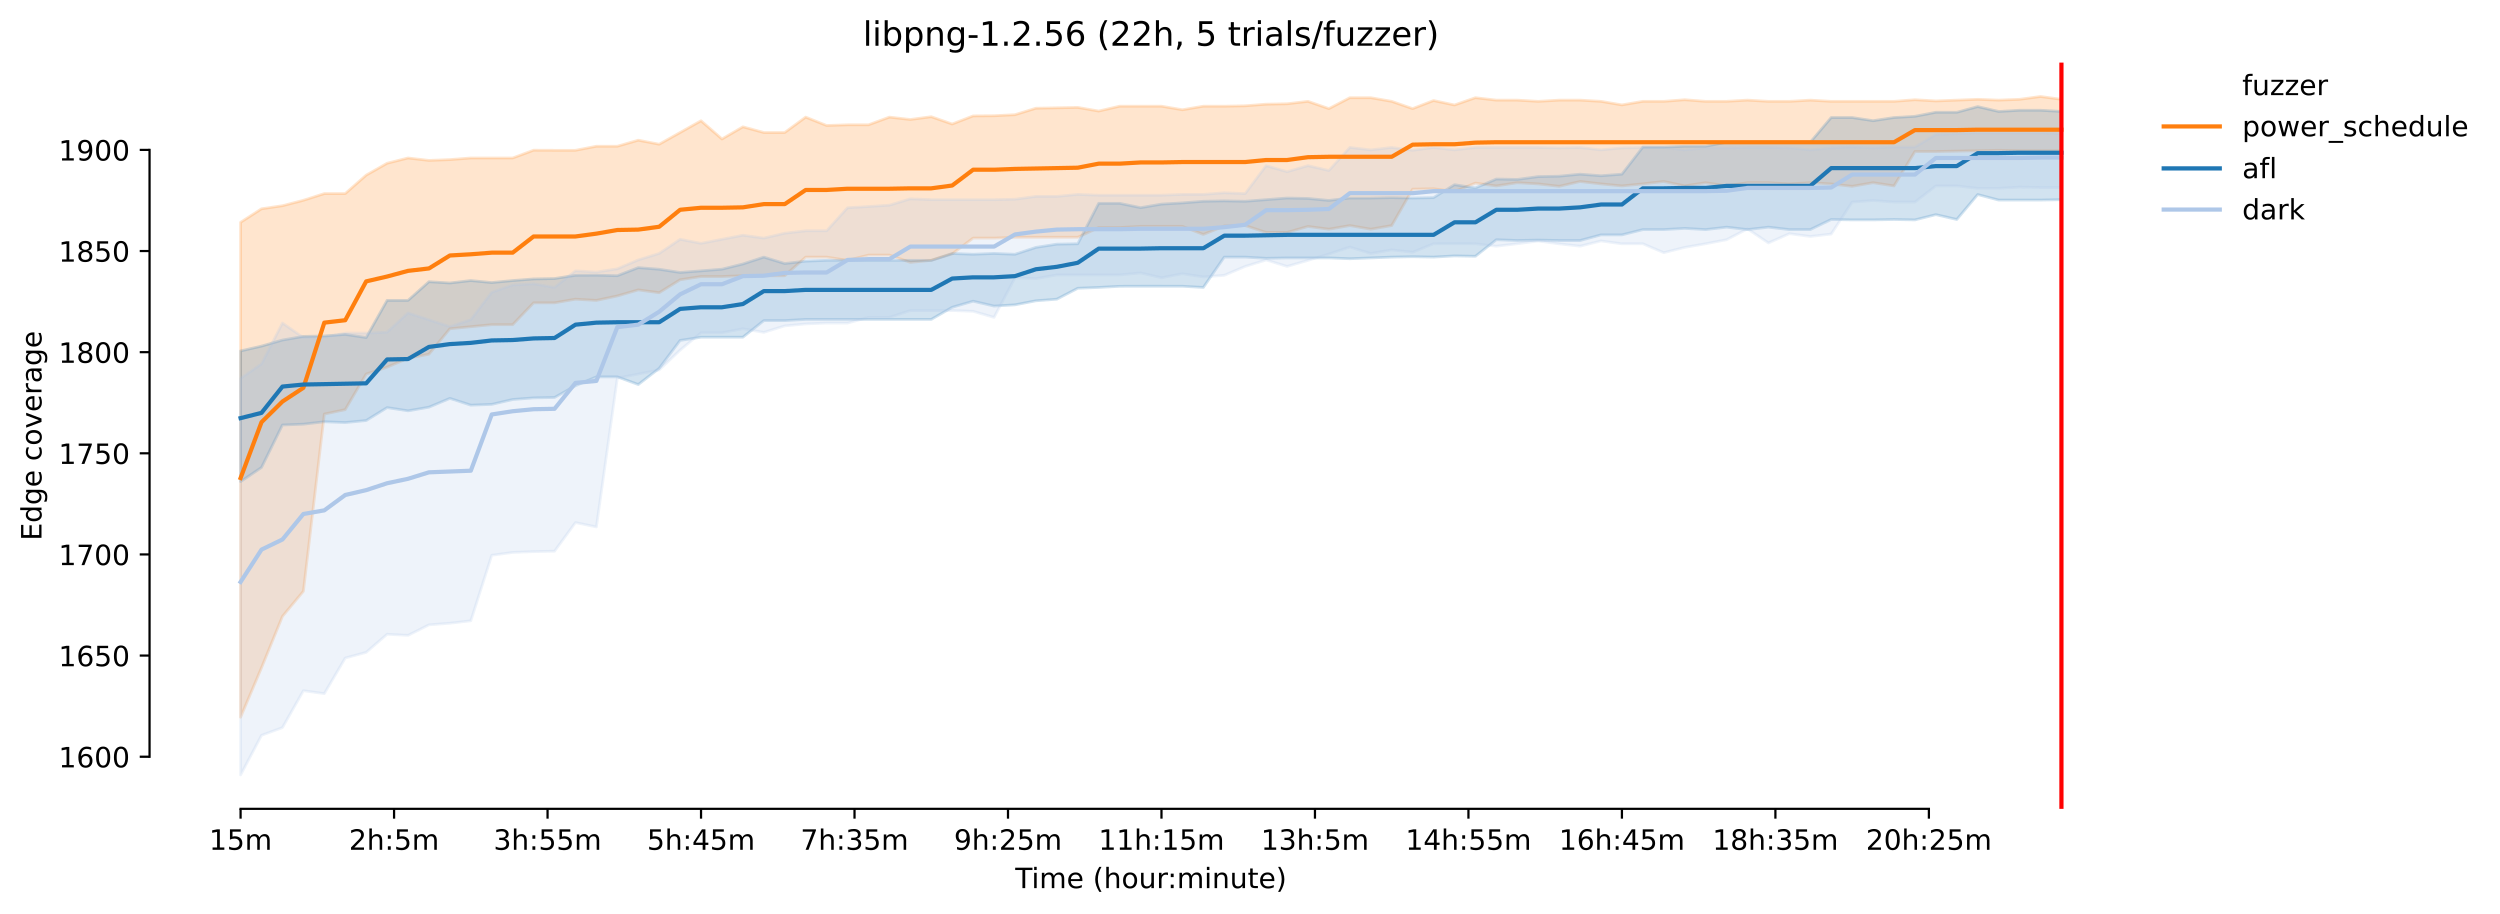 <?xml version="1.0" encoding="utf-8" standalone="no"?>
<!DOCTYPE svg PUBLIC "-//W3C//DTD SVG 1.1//EN"
  "http://www.w3.org/Graphics/SVG/1.1/DTD/svg11.dtd">
<!-- Created with matplotlib (https://matplotlib.org/) -->
<svg height="325.986pt" version="1.1" viewBox="0 0 891.493 325.986" width="891.493pt" xmlns="http://www.w3.org/2000/svg" xmlns:xlink="http://www.w3.org/1999/xlink">
 <defs>
  <style type="text/css">*{stroke-linecap:butt;stroke-linejoin:round;}</style>
 </defs>
 <g id="figure_1">
  <g id="patch_1">
   <path d="M 0 325.986 
L 891.493 325.986 
L 891.493 0 
L 0 0 
z
" style="fill:#ffffff;"/>
  </g>
  <g id="axes_1">
   <g id="patch_2">
    <path d="M 53.328 288.43 
L 767.568 288.43 
L 767.568 22.318 
L 53.328 22.318 
z
" style="fill:#ffffff;"/>
   </g>
   <g id="PolyCollection_1">
    <defs>
     <path d="M 85.794 -246.708 
L 85.794 -70.234 
L 93.257 -87.881 
L 100.72 -106.201 
L 108.184 -115.145 
L 115.647 -178.33 
L 123.11 -179.917 
L 130.574 -192.608 
L 138.037 -195.064 
L 145.5 -198.238 
L 152.963 -199.68 
L 160.427 -208.768 
L 167.89 -209.49 
L 175.353 -210.211 
L 182.817 -210.211 
L 190.28 -217.997 
L 197.743 -218.001 
L 205.207 -219.299 
L 212.67 -218.866 
L 220.133 -220.453 
L 227.597 -222.617 
L 235.06 -221.607 
L 242.523 -226.224 
L 249.987 -227.378 
L 257.45 -227.378 
L 264.913 -227.666 
L 272.377 -227.666 
L 279.84 -227.666 
L 287.303 -234.302 
L 294.767 -234.302 
L 302.23 -233.148 
L 309.693 -235.023 
L 317.157 -235.023 
L 324.62 -232.427 
L 332.083 -233.148 
L 339.547 -235.456 
L 347.01 -241.082 
L 354.473 -241.082 
L 361.937 -241.371 
L 369.4 -241.371 
L 376.863 -241.371 
L 384.326 -241.371 
L 391.79 -244.833 
L 399.253 -244.833 
L 406.716 -245.266 
L 414.18 -245.266 
L 421.643 -245.266 
L 429.106 -242.38 
L 436.57 -245.41 
L 444.033 -245.554 
L 451.496 -243.102 
L 458.96 -243.102 
L 466.423 -245.237 
L 473.886 -244.256 
L 481.35 -245.554 
L 488.813 -244.256 
L 496.276 -245.554 
L 503.74 -258.537 
L 511.203 -258.682 
L 518.666 -257.672 
L 526.13 -260.701 
L 533.593 -259.688 
L 541.056 -260.835 
L 548.52 -260.413 
L 555.983 -259.547 
L 563.446 -261.267 
L 570.91 -260.413 
L 578.373 -259.688 
L 585.836 -260.413 
L 593.3 -261.278 
L 600.763 -259.691 
L 608.226 -260.835 
L 615.69 -259.691 
L 623.153 -260.845 
L 630.616 -260.845 
L 638.079 -260.395 
L 645.543 -260.845 
L 653.006 -260.395 
L 660.469 -259.547 
L 667.933 -260.845 
L 675.396 -259.691 
L 682.859 -271.953 
L 690.323 -271.953 
L 697.786 -272.097 
L 705.249 -272.242 
L 712.713 -272.386 
L 720.176 -272.242 
L 727.639 -272.242 
L 735.103 -272.242 
L 735.103 -290.562 
L 735.103 -290.562 
L 727.639 -291.572 
L 720.176 -290.562 
L 712.713 -290.281 
L 705.249 -290.562 
L 697.786 -290.274 
L 690.323 -289.985 
L 682.859 -290.418 
L 675.396 -289.841 
L 667.933 -289.841 
L 660.469 -289.841 
L 653.006 -289.841 
L 645.543 -290.274 
L 638.079 -289.841 
L 630.616 -289.841 
L 623.153 -290.278 
L 615.69 -289.852 
L 608.226 -289.841 
L 600.763 -290.418 
L 593.3 -289.841 
L 585.836 -289.841 
L 578.373 -288.575 
L 570.91 -289.841 
L 563.446 -290.274 
L 555.983 -290.274 
L 548.52 -289.841 
L 541.056 -290.274 
L 533.593 -290.274 
L 526.13 -291.139 
L 518.666 -288.543 
L 511.203 -290.13 
L 503.74 -287.245 
L 496.276 -289.841 
L 488.813 -291.139 
L 481.35 -291.139 
L 473.886 -287.245 
L 466.423 -289.841 
L 458.96 -288.976 
L 451.496 -288.831 
L 444.033 -288.254 
L 436.57 -288.11 
L 429.106 -288.11 
L 421.643 -286.844 
L 414.18 -288.11 
L 406.716 -288.11 
L 399.253 -288.11 
L 391.79 -286.379 
L 384.326 -287.677 
L 376.863 -287.533 
L 369.4 -287.389 
L 361.937 -285.081 
L 354.473 -284.709 
L 347.01 -284.648 
L 339.547 -281.763 
L 332.083 -284.359 
L 324.62 -283.371 
L 317.157 -284.215 
L 309.693 -281.474 
L 302.23 -281.474 
L 294.767 -281.236 
L 287.303 -284.215 
L 279.84 -278.733 
L 272.377 -278.733 
L 264.913 -280.753 
L 257.45 -276.425 
L 249.987 -282.917 
L 242.523 -278.733 
L 235.06 -274.55 
L 227.597 -275.992 
L 220.133 -273.829 
L 212.67 -273.829 
L 205.207 -272.386 
L 197.743 -272.386 
L 190.28 -272.418 
L 182.817 -269.645 
L 175.353 -269.645 
L 167.89 -269.645 
L 160.427 -269.068 
L 152.963 -268.78 
L 145.5 -269.645 
L 138.037 -267.77 
L 130.574 -263.529 
L 123.11 -256.95 
L 115.647 -256.95 
L 108.184 -254.559 
L 100.72 -252.623 
L 93.257 -251.53 
L 85.794 -246.708 
z
" id="m1445daaa88" style="stroke:#ff7f0e;stroke-opacity:0.2;"/>
    </defs>
    <g clip-path="url(#pc9a87816dd)">
     <use style="fill:#ff7f0e;fill-opacity:0.2;stroke:#ff7f0e;stroke-opacity:0.2;" x="0" xlink:href="#m1445daaa88" y="325.986"/>
    </g>
   </g>
   <g id="PolyCollection_2">
    <defs>
     <path d="M 85.794 -200.849 
L 85.794 -154.239 
L 93.257 -159.288 
L 100.72 -174.435 
L 108.184 -174.724 
L 115.647 -175.589 
L 123.11 -175.301 
L 130.574 -176.022 
L 138.037 -180.635 
L 145.5 -179.484 
L 152.963 -180.782 
L 160.427 -183.924 
L 167.89 -181.504 
L 175.353 -181.789 
L 182.817 -183.523 
L 190.28 -184.1 
L 197.743 -184.245 
L 205.207 -188.428 
L 212.67 -191.602 
L 220.133 -191.602 
L 227.597 -188.861 
L 235.06 -194.631 
L 242.523 -204.585 
L 249.987 -205.739 
L 257.45 -205.739 
L 264.913 -205.739 
L 272.377 -211.654 
L 279.84 -211.654 
L 287.303 -212.086 
L 294.767 -212.086 
L 302.23 -212.086 
L 309.693 -212.086 
L 317.157 -212.086 
L 324.62 -212.086 
L 332.083 -212.086 
L 339.547 -216.407 
L 347.01 -218.578 
L 354.473 -216.84 
L 361.937 -217.28 
L 369.4 -218.722 
L 376.863 -219.299 
L 384.326 -223.194 
L 391.79 -223.483 
L 399.253 -223.887 
L 406.716 -223.915 
L 414.18 -223.915 
L 421.643 -223.905 
L 429.106 -223.483 
L 436.57 -234.302 
L 444.033 -234.302 
L 451.496 -233.869 
L 458.96 -234.013 
L 466.423 -234.013 
L 473.886 -234.013 
L 481.35 -233.725 
L 488.813 -234.013 
L 496.276 -234.295 
L 503.74 -234.446 
L 511.203 -234.302 
L 518.666 -234.735 
L 526.13 -234.59 
L 533.593 -240.501 
L 541.056 -240.217 
L 548.52 -240.361 
L 555.983 -240.217 
L 563.446 -240.217 
L 570.91 -242.236 
L 578.373 -242.236 
L 585.836 -244.111 
L 593.3 -244.111 
L 600.763 -244.544 
L 608.226 -244.111 
L 615.69 -244.977 
L 623.153 -244.111 
L 630.616 -244.977 
L 638.079 -244.111 
L 645.543 -244.111 
L 653.006 -247.718 
L 660.469 -247.574 
L 667.933 -247.574 
L 675.396 -247.718 
L 682.859 -247.574 
L 690.323 -249.449 
L 697.786 -247.718 
L 705.249 -256.615 
L 712.713 -254.642 
L 720.176 -254.642 
L 727.639 -254.642 
L 735.103 -254.783 
L 735.103 -286.235 
L 735.103 -286.235 
L 727.639 -286.667 
L 720.176 -286.667 
L 712.713 -286.235 
L 705.249 -287.966 
L 697.786 -285.946 
L 690.323 -285.953 
L 682.859 -284.504 
L 675.396 -284.071 
L 667.933 -282.946 
L 660.469 -284.071 
L 653.006 -284.082 
L 645.543 -275.271 
L 638.079 -275.271 
L 630.616 -275.322 
L 623.153 -275.271 
L 615.69 -275.271 
L 608.226 -273.829 
L 600.763 -273.829 
L 593.3 -273.54 
L 585.836 -273.54 
L 578.373 -263.875 
L 570.91 -263.312 
L 563.446 -263.875 
L 555.983 -263.154 
L 548.52 -263.009 
L 541.056 -261.999 
L 533.593 -262.144 
L 526.13 -258.97 
L 518.666 -260.124 
L 511.203 -255.508 
L 503.74 -255.364 
L 496.276 -255.508 
L 488.813 -255.364 
L 481.35 -255.364 
L 473.886 -254.512 
L 466.423 -255.219 
L 458.96 -255.364 
L 451.496 -254.787 
L 444.033 -254.21 
L 436.57 -254.354 
L 429.106 -254.21 
L 421.643 -253.632 
L 414.18 -253.2 
L 406.716 -251.93 
L 399.253 -253.488 
L 391.79 -253.488 
L 384.326 -239.062 
L 376.863 -238.918 
L 369.4 -237.764 
L 361.937 -235.312 
L 354.473 -235.608 
L 347.01 -235.319 
L 339.547 -235.6 
L 332.083 -233.148 
L 324.62 -233.148 
L 317.157 -233.148 
L 309.693 -233.148 
L 302.23 -233.177 
L 294.767 -233.148 
L 287.303 -232.859 
L 279.84 -232.012 
L 272.377 -234.302 
L 264.913 -231.85 
L 257.45 -229.992 
L 249.987 -229.397 
L 242.523 -228.82 
L 235.06 -229.974 
L 227.597 -230.551 
L 220.133 -227.666 
L 212.67 -227.854 
L 205.207 -227.81 
L 197.743 -226.656 
L 190.28 -226.512 
L 182.817 -225.935 
L 175.353 -225.228 
L 167.89 -225.939 
L 160.427 -225.069 
L 152.963 -225.531 
L 145.5 -218.866 
L 138.037 -218.866 
L 130.574 -205.613 
L 123.11 -206.749 
L 115.647 -206.172 
L 108.184 -206.027 
L 100.72 -204.729 
L 93.257 -202.565 
L 85.794 -200.849 
z
" id="m780c00c4a3" style="stroke:#1f77b4;stroke-opacity:0.2;"/>
    </defs>
    <g clip-path="url(#pc9a87816dd)">
     <use style="fill:#1f77b4;fill-opacity:0.2;stroke:#1f77b4;stroke-opacity:0.2;" x="0" xlink:href="#m780c00c4a3" y="325.986"/>
    </g>
   </g>
   <g id="PolyCollection_3">
    <defs>
     <path d="M 85.794 -191.025 
L 85.794 -49.652 
L 93.257 -63.782 
L 100.72 -66.53 
L 108.184 -79.687 
L 115.647 -78.648 
L 123.11 -91.343 
L 130.574 -93.362 
L 138.037 -99.811 
L 145.5 -99.421 
L 152.963 -103.172 
L 160.427 -103.749 
L 167.89 -104.614 
L 175.353 -127.984 
L 182.817 -128.994 
L 190.28 -129.282 
L 197.743 -129.427 
L 205.207 -139.644 
L 212.67 -138.082 
L 220.133 -191.169 
L 227.597 -192.612 
L 235.06 -194.054 
L 242.523 -201.123 
L 249.987 -207.326 
L 257.45 -207.326 
L 264.913 -208.768 
L 272.377 -207.47 
L 279.84 -209.778 
L 287.303 -210.481 
L 294.767 -210.788 
L 302.23 -210.788 
L 309.693 -212.808 
L 317.157 -212.808 
L 324.62 -215.26 
L 332.083 -215.26 
L 339.547 -215.26 
L 347.01 -214.971 
L 354.473 -212.808 
L 361.937 -226.945 
L 369.4 -226.638 
L 376.863 -227.955 
L 384.326 -227.955 
L 391.79 -227.955 
L 399.253 -227.955 
L 406.716 -228.669 
L 414.18 -226.945 
L 421.643 -228.387 
L 429.106 -227.233 
L 436.57 -227.81 
L 444.033 -230.977 
L 451.496 -233.289 
L 458.96 -230.98 
L 466.423 -233.148 
L 473.886 -235.413 
L 481.35 -237.883 
L 488.813 -235.6 
L 496.276 -236.877 
L 503.74 -236.033 
L 511.203 -239.062 
L 518.666 -239.041 
L 526.13 -239.062 
L 533.593 -238.186 
L 541.056 -239.062 
L 548.52 -240.047 
L 555.983 -239.041 
L 563.446 -238.197 
L 570.91 -240.072 
L 578.373 -239.041 
L 585.836 -239.062 
L 593.3 -235.889 
L 600.763 -237.764 
L 608.226 -239.062 
L 615.69 -240.505 
L 623.153 -244.378 
L 630.616 -239.351 
L 638.079 -242.665 
L 645.543 -241.659 
L 653.006 -242.525 
L 660.469 -253.921 
L 667.933 -254.498 
L 675.396 -253.921 
L 682.859 -253.921 
L 690.323 -259.691 
L 697.786 -259.691 
L 705.249 -258.826 
L 712.713 -258.826 
L 720.176 -259.259 
L 727.639 -259.114 
L 735.103 -259.114 
L 735.103 -278.301 
L 735.103 -278.301 
L 727.639 -278.589 
L 720.176 -278.589 
L 712.713 -278.589 
L 705.249 -278.589 
L 697.786 -278.301 
L 690.323 -278.019 
L 682.859 -273.54 
L 675.396 -273.54 
L 667.933 -273.252 
L 660.469 -273.54 
L 653.006 -273.259 
L 645.543 -272.53 
L 638.079 -273.252 
L 630.616 -273.396 
L 623.153 -273.396 
L 615.69 -273.252 
L 608.226 -273.255 
L 600.763 -272.548 
L 593.3 -273.396 
L 585.836 -273.396 
L 578.373 -273.255 
L 570.91 -272.53 
L 563.446 -273.396 
L 555.983 -273.252 
L 548.52 -273.396 
L 541.056 -273.396 
L 533.593 -273.396 
L 526.13 -273.396 
L 518.666 -272.53 
L 511.203 -273.396 
L 503.74 -272.386 
L 496.276 -273.396 
L 488.813 -272.53 
L 481.35 -273.396 
L 473.886 -265.173 
L 466.423 -266.908 
L 458.96 -264.74 
L 451.496 -266.904 
L 444.033 -256.95 
L 436.57 -257.239 
L 429.106 -256.662 
L 421.643 -256.662 
L 414.18 -256.373 
L 406.716 -256.373 
L 399.253 -256.373 
L 391.79 -256.373 
L 384.326 -256.662 
L 376.863 -255.941 
L 369.4 -255.941 
L 361.937 -254.934 
L 354.473 -254.787 
L 347.01 -254.787 
L 339.547 -254.787 
L 332.083 -254.787 
L 324.62 -255.075 
L 317.157 -252.817 
L 309.693 -252.334 
L 302.23 -251.901 
L 294.767 -243.679 
L 287.303 -243.679 
L 279.84 -242.813 
L 272.377 -241.082 
L 264.913 -242.092 
L 257.45 -240.649 
L 249.987 -239.207 
L 242.523 -240.649 
L 235.06 -235.6 
L 227.597 -233.292 
L 220.133 -230.119 
L 212.67 -228.964 
L 205.207 -229.397 
L 197.743 -223.483 
L 190.28 -224.781 
L 182.817 -224.348 
L 175.353 -221.752 
L 167.89 -212.003 
L 160.427 -209.49 
L 152.963 -211.942 
L 145.5 -214.394 
L 138.037 -207.513 
L 130.574 -207.182 
L 123.11 -207.182 
L 115.647 -205.739 
L 108.184 -205.595 
L 100.72 -210.788 
L 93.257 -196.218 
L 85.794 -191.025 
z
" id="maffe1ac6b6" style="stroke:#aec7e8;stroke-opacity:0.2;"/>
    </defs>
    <g clip-path="url(#pc9a87816dd)">
     <use style="fill:#aec7e8;fill-opacity:0.2;stroke:#aec7e8;stroke-opacity:0.2;" x="0" xlink:href="#maffe1ac6b6" y="325.986"/>
    </g>
   </g>
   <g id="matplotlib.axis_1">
    <g id="xtick_1">
     <g id="line2d_1">
      <defs>
       <path d="M 0 0 
L 0 3.5 
" id="m5ba265b4aa" style="stroke:#000000;stroke-width:0.8;"/>
      </defs>
      <g>
       <use style="stroke:#000000;stroke-width:0.8;" x="85.794" xlink:href="#m5ba265b4aa" y="288.43"/>
      </g>
     </g>
     <g id="text_1">
      <!-- 15m -->
      <g transform="translate(74.561 303.029)scale(0.1 -0.1)">
       <defs>
        <path d="M 12.406 8.297 
L 28.516 8.297 
L 28.516 63.922 
L 10.984 60.406 
L 10.984 69.391 
L 28.422 72.906 
L 38.281 72.906 
L 38.281 8.297 
L 54.391 8.297 
L 54.391 0 
L 12.406 0 
z
" id="DejaVuSans-49"/>
        <path d="M 10.797 72.906 
L 49.516 72.906 
L 49.516 64.594 
L 19.828 64.594 
L 19.828 46.734 
Q 21.969 47.469 24.109 47.828 
Q 26.266 48.188 28.422 48.188 
Q 40.625 48.188 47.75 41.5 
Q 54.891 34.812 54.891 23.391 
Q 54.891 11.625 47.562 5.094 
Q 40.234 -1.422 26.906 -1.422 
Q 22.312 -1.422 17.547 -0.641 
Q 12.797 0.141 7.719 1.703 
L 7.719 11.625 
Q 12.109 9.234 16.797 8.062 
Q 21.484 6.891 26.703 6.891 
Q 35.156 6.891 40.078 11.328 
Q 45.016 15.766 45.016 23.391 
Q 45.016 31 40.078 35.438 
Q 35.156 39.891 26.703 39.891 
Q 22.75 39.891 18.812 39.016 
Q 14.891 38.141 10.797 36.281 
z
" id="DejaVuSans-53"/>
        <path d="M 52 44.188 
Q 55.375 50.25 60.062 53.125 
Q 64.75 56 71.094 56 
Q 79.641 56 84.281 50.016 
Q 88.922 44.047 88.922 33.016 
L 88.922 0 
L 79.891 0 
L 79.891 32.719 
Q 79.891 40.578 77.094 44.375 
Q 74.312 48.188 68.609 48.188 
Q 61.625 48.188 57.562 43.547 
Q 53.516 38.922 53.516 30.906 
L 53.516 0 
L 44.484 0 
L 44.484 32.719 
Q 44.484 40.625 41.703 44.406 
Q 38.922 48.188 33.109 48.188 
Q 26.219 48.188 22.156 43.531 
Q 18.109 38.875 18.109 30.906 
L 18.109 0 
L 9.078 0 
L 9.078 54.688 
L 18.109 54.688 
L 18.109 46.188 
Q 21.188 51.219 25.484 53.609 
Q 29.781 56 35.688 56 
Q 41.656 56 45.828 52.969 
Q 50 49.953 52 44.188 
z
" id="DejaVuSans-109"/>
       </defs>
       <use xlink:href="#DejaVuSans-49"/>
       <use x="63.623" xlink:href="#DejaVuSans-53"/>
       <use x="127.246" xlink:href="#DejaVuSans-109"/>
      </g>
     </g>
    </g>
    <g id="xtick_2">
     <g id="line2d_2">
      <g>
       <use style="stroke:#000000;stroke-width:0.8;" x="140.525" xlink:href="#m5ba265b4aa" y="288.43"/>
      </g>
     </g>
     <g id="text_2">
      <!-- 2h:5m -->
      <g transform="translate(124.439 303.029)scale(0.1 -0.1)">
       <defs>
        <path d="M 19.188 8.297 
L 53.609 8.297 
L 53.609 0 
L 7.328 0 
L 7.328 8.297 
Q 12.938 14.109 22.625 23.891 
Q 32.328 33.688 34.812 36.531 
Q 39.547 41.844 41.422 45.531 
Q 43.312 49.219 43.312 52.781 
Q 43.312 58.594 39.234 62.25 
Q 35.156 65.922 28.609 65.922 
Q 23.969 65.922 18.812 64.312 
Q 13.672 62.703 7.812 59.422 
L 7.812 69.391 
Q 13.766 71.781 18.938 73 
Q 24.125 74.219 28.422 74.219 
Q 39.75 74.219 46.484 68.547 
Q 53.219 62.891 53.219 53.422 
Q 53.219 48.922 51.531 44.891 
Q 49.859 40.875 45.406 35.406 
Q 44.188 33.984 37.641 27.219 
Q 31.109 20.453 19.188 8.297 
z
" id="DejaVuSans-50"/>
        <path d="M 54.891 33.016 
L 54.891 0 
L 45.906 0 
L 45.906 32.719 
Q 45.906 40.484 42.875 44.328 
Q 39.844 48.188 33.797 48.188 
Q 26.516 48.188 22.312 43.547 
Q 18.109 38.922 18.109 30.906 
L 18.109 0 
L 9.078 0 
L 9.078 75.984 
L 18.109 75.984 
L 18.109 46.188 
Q 21.344 51.125 25.703 53.562 
Q 30.078 56 35.797 56 
Q 45.219 56 50.047 50.172 
Q 54.891 44.344 54.891 33.016 
z
" id="DejaVuSans-104"/>
        <path d="M 11.719 12.406 
L 22.016 12.406 
L 22.016 0 
L 11.719 0 
z
M 11.719 51.703 
L 22.016 51.703 
L 22.016 39.312 
L 11.719 39.312 
z
" id="DejaVuSans-58"/>
       </defs>
       <use xlink:href="#DejaVuSans-50"/>
       <use x="63.623" xlink:href="#DejaVuSans-104"/>
       <use x="127.002" xlink:href="#DejaVuSans-58"/>
       <use x="160.693" xlink:href="#DejaVuSans-53"/>
       <use x="224.316" xlink:href="#DejaVuSans-109"/>
      </g>
     </g>
    </g>
    <g id="xtick_3">
     <g id="line2d_3">
      <g>
       <use style="stroke:#000000;stroke-width:0.8;" x="195.256" xlink:href="#m5ba265b4aa" y="288.43"/>
      </g>
     </g>
     <g id="text_3">
      <!-- 3h:55m -->
      <g transform="translate(175.988 303.029)scale(0.1 -0.1)">
       <defs>
        <path d="M 40.578 39.312 
Q 47.656 37.797 51.625 33 
Q 55.609 28.219 55.609 21.188 
Q 55.609 10.406 48.188 4.484 
Q 40.766 -1.422 27.094 -1.422 
Q 22.516 -1.422 17.656 -0.516 
Q 12.797 0.391 7.625 2.203 
L 7.625 11.719 
Q 11.719 9.328 16.594 8.109 
Q 21.484 6.891 26.812 6.891 
Q 36.078 6.891 40.938 10.547 
Q 45.797 14.203 45.797 21.188 
Q 45.797 27.641 41.281 31.266 
Q 36.766 34.906 28.719 34.906 
L 20.219 34.906 
L 20.219 43.016 
L 29.109 43.016 
Q 36.375 43.016 40.234 45.922 
Q 44.094 48.828 44.094 54.297 
Q 44.094 59.906 40.109 62.906 
Q 36.141 65.922 28.719 65.922 
Q 24.656 65.922 20.016 65.031 
Q 15.375 64.156 9.812 62.312 
L 9.812 71.094 
Q 15.438 72.656 20.344 73.438 
Q 25.25 74.219 29.594 74.219 
Q 40.828 74.219 47.359 69.109 
Q 53.906 64.016 53.906 55.328 
Q 53.906 49.266 50.438 45.094 
Q 46.969 40.922 40.578 39.312 
z
" id="DejaVuSans-51"/>
       </defs>
       <use xlink:href="#DejaVuSans-51"/>
       <use x="63.623" xlink:href="#DejaVuSans-104"/>
       <use x="127.002" xlink:href="#DejaVuSans-58"/>
       <use x="160.693" xlink:href="#DejaVuSans-53"/>
       <use x="224.316" xlink:href="#DejaVuSans-53"/>
       <use x="287.939" xlink:href="#DejaVuSans-109"/>
      </g>
     </g>
    </g>
    <g id="xtick_4">
     <g id="line2d_4">
      <g>
       <use style="stroke:#000000;stroke-width:0.8;" x="249.987" xlink:href="#m5ba265b4aa" y="288.43"/>
      </g>
     </g>
     <g id="text_4">
      <!-- 5h:45m -->
      <g transform="translate(230.719 303.029)scale(0.1 -0.1)">
       <defs>
        <path d="M 37.797 64.312 
L 12.891 25.391 
L 37.797 25.391 
z
M 35.203 72.906 
L 47.609 72.906 
L 47.609 25.391 
L 58.016 25.391 
L 58.016 17.188 
L 47.609 17.188 
L 47.609 0 
L 37.797 0 
L 37.797 17.188 
L 4.891 17.188 
L 4.891 26.703 
z
" id="DejaVuSans-52"/>
       </defs>
       <use xlink:href="#DejaVuSans-53"/>
       <use x="63.623" xlink:href="#DejaVuSans-104"/>
       <use x="127.002" xlink:href="#DejaVuSans-58"/>
       <use x="160.693" xlink:href="#DejaVuSans-52"/>
       <use x="224.316" xlink:href="#DejaVuSans-53"/>
       <use x="287.939" xlink:href="#DejaVuSans-109"/>
      </g>
     </g>
    </g>
    <g id="xtick_5">
     <g id="line2d_5">
      <g>
       <use style="stroke:#000000;stroke-width:0.8;" x="304.718" xlink:href="#m5ba265b4aa" y="288.43"/>
      </g>
     </g>
     <g id="text_5">
      <!-- 7h:35m -->
      <g transform="translate(285.451 303.029)scale(0.1 -0.1)">
       <defs>
        <path d="M 8.203 72.906 
L 55.078 72.906 
L 55.078 68.703 
L 28.609 0 
L 18.312 0 
L 43.219 64.594 
L 8.203 64.594 
z
" id="DejaVuSans-55"/>
       </defs>
       <use xlink:href="#DejaVuSans-55"/>
       <use x="63.623" xlink:href="#DejaVuSans-104"/>
       <use x="127.002" xlink:href="#DejaVuSans-58"/>
       <use x="160.693" xlink:href="#DejaVuSans-51"/>
       <use x="224.316" xlink:href="#DejaVuSans-53"/>
       <use x="287.939" xlink:href="#DejaVuSans-109"/>
      </g>
     </g>
    </g>
    <g id="xtick_6">
     <g id="line2d_6">
      <g>
       <use style="stroke:#000000;stroke-width:0.8;" x="359.449" xlink:href="#m5ba265b4aa" y="288.43"/>
      </g>
     </g>
     <g id="text_6">
      <!-- 9h:25m -->
      <g transform="translate(340.182 303.029)scale(0.1 -0.1)">
       <defs>
        <path d="M 10.984 1.516 
L 10.984 10.5 
Q 14.703 8.734 18.5 7.812 
Q 22.312 6.891 25.984 6.891 
Q 35.75 6.891 40.891 13.453 
Q 46.047 20.016 46.781 33.406 
Q 43.953 29.203 39.594 26.953 
Q 35.25 24.703 29.984 24.703 
Q 19.047 24.703 12.672 31.312 
Q 6.297 37.938 6.297 49.422 
Q 6.297 60.641 12.938 67.422 
Q 19.578 74.219 30.609 74.219 
Q 43.266 74.219 49.922 64.516 
Q 56.594 54.828 56.594 36.375 
Q 56.594 19.141 48.406 8.859 
Q 40.234 -1.422 26.422 -1.422 
Q 22.703 -1.422 18.891 -0.688 
Q 15.094 0.047 10.984 1.516 
z
M 30.609 32.422 
Q 37.25 32.422 41.125 36.953 
Q 45.016 41.5 45.016 49.422 
Q 45.016 57.281 41.125 61.844 
Q 37.25 66.406 30.609 66.406 
Q 23.969 66.406 20.094 61.844 
Q 16.219 57.281 16.219 49.422 
Q 16.219 41.5 20.094 36.953 
Q 23.969 32.422 30.609 32.422 
z
" id="DejaVuSans-57"/>
       </defs>
       <use xlink:href="#DejaVuSans-57"/>
       <use x="63.623" xlink:href="#DejaVuSans-104"/>
       <use x="127.002" xlink:href="#DejaVuSans-58"/>
       <use x="160.693" xlink:href="#DejaVuSans-50"/>
       <use x="224.316" xlink:href="#DejaVuSans-53"/>
       <use x="287.939" xlink:href="#DejaVuSans-109"/>
      </g>
     </g>
    </g>
    <g id="xtick_7">
     <g id="line2d_7">
      <g>
       <use style="stroke:#000000;stroke-width:0.8;" x="414.18" xlink:href="#m5ba265b4aa" y="288.43"/>
      </g>
     </g>
     <g id="text_7">
      <!-- 11h:15m -->
      <g transform="translate(391.731 303.029)scale(0.1 -0.1)">
       <use xlink:href="#DejaVuSans-49"/>
       <use x="63.623" xlink:href="#DejaVuSans-49"/>
       <use x="127.246" xlink:href="#DejaVuSans-104"/>
       <use x="190.625" xlink:href="#DejaVuSans-58"/>
       <use x="224.316" xlink:href="#DejaVuSans-49"/>
       <use x="287.939" xlink:href="#DejaVuSans-53"/>
       <use x="351.562" xlink:href="#DejaVuSans-109"/>
      </g>
     </g>
    </g>
    <g id="xtick_8">
     <g id="line2d_8">
      <g>
       <use style="stroke:#000000;stroke-width:0.8;" x="468.911" xlink:href="#m5ba265b4aa" y="288.43"/>
      </g>
     </g>
     <g id="text_8">
      <!-- 13h:5m -->
      <g transform="translate(449.644 303.029)scale(0.1 -0.1)">
       <use xlink:href="#DejaVuSans-49"/>
       <use x="63.623" xlink:href="#DejaVuSans-51"/>
       <use x="127.246" xlink:href="#DejaVuSans-104"/>
       <use x="190.625" xlink:href="#DejaVuSans-58"/>
       <use x="224.316" xlink:href="#DejaVuSans-53"/>
       <use x="287.939" xlink:href="#DejaVuSans-109"/>
      </g>
     </g>
    </g>
    <g id="xtick_9">
     <g id="line2d_9">
      <g>
       <use style="stroke:#000000;stroke-width:0.8;" x="523.642" xlink:href="#m5ba265b4aa" y="288.43"/>
      </g>
     </g>
     <g id="text_9">
      <!-- 14h:55m -->
      <g transform="translate(501.193 303.029)scale(0.1 -0.1)">
       <use xlink:href="#DejaVuSans-49"/>
       <use x="63.623" xlink:href="#DejaVuSans-52"/>
       <use x="127.246" xlink:href="#DejaVuSans-104"/>
       <use x="190.625" xlink:href="#DejaVuSans-58"/>
       <use x="224.316" xlink:href="#DejaVuSans-53"/>
       <use x="287.939" xlink:href="#DejaVuSans-53"/>
       <use x="351.562" xlink:href="#DejaVuSans-109"/>
      </g>
     </g>
    </g>
    <g id="xtick_10">
     <g id="line2d_10">
      <g>
       <use style="stroke:#000000;stroke-width:0.8;" x="578.373" xlink:href="#m5ba265b4aa" y="288.43"/>
      </g>
     </g>
     <g id="text_10">
      <!-- 16h:45m -->
      <g transform="translate(555.924 303.029)scale(0.1 -0.1)">
       <defs>
        <path d="M 33.016 40.375 
Q 26.375 40.375 22.484 35.828 
Q 18.609 31.297 18.609 23.391 
Q 18.609 15.531 22.484 10.953 
Q 26.375 6.391 33.016 6.391 
Q 39.656 6.391 43.531 10.953 
Q 47.406 15.531 47.406 23.391 
Q 47.406 31.297 43.531 35.828 
Q 39.656 40.375 33.016 40.375 
z
M 52.594 71.297 
L 52.594 62.312 
Q 48.875 64.062 45.094 64.984 
Q 41.312 65.922 37.594 65.922 
Q 27.828 65.922 22.672 59.328 
Q 17.531 52.734 16.797 39.406 
Q 19.672 43.656 24.016 45.922 
Q 28.375 48.188 33.594 48.188 
Q 44.578 48.188 50.953 41.516 
Q 57.328 34.859 57.328 23.391 
Q 57.328 12.156 50.688 5.359 
Q 44.047 -1.422 33.016 -1.422 
Q 20.359 -1.422 13.672 8.266 
Q 6.984 17.969 6.984 36.375 
Q 6.984 53.656 15.188 63.938 
Q 23.391 74.219 37.203 74.219 
Q 40.922 74.219 44.703 73.484 
Q 48.484 72.75 52.594 71.297 
z
" id="DejaVuSans-54"/>
       </defs>
       <use xlink:href="#DejaVuSans-49"/>
       <use x="63.623" xlink:href="#DejaVuSans-54"/>
       <use x="127.246" xlink:href="#DejaVuSans-104"/>
       <use x="190.625" xlink:href="#DejaVuSans-58"/>
       <use x="224.316" xlink:href="#DejaVuSans-52"/>
       <use x="287.939" xlink:href="#DejaVuSans-53"/>
       <use x="351.562" xlink:href="#DejaVuSans-109"/>
      </g>
     </g>
    </g>
    <g id="xtick_11">
     <g id="line2d_11">
      <g>
       <use style="stroke:#000000;stroke-width:0.8;" x="633.104" xlink:href="#m5ba265b4aa" y="288.43"/>
      </g>
     </g>
     <g id="text_11">
      <!-- 18h:35m -->
      <g transform="translate(610.655 303.029)scale(0.1 -0.1)">
       <defs>
        <path d="M 31.781 34.625 
Q 24.75 34.625 20.719 30.859 
Q 16.703 27.094 16.703 20.516 
Q 16.703 13.922 20.719 10.156 
Q 24.75 6.391 31.781 6.391 
Q 38.812 6.391 42.859 10.172 
Q 46.922 13.969 46.922 20.516 
Q 46.922 27.094 42.891 30.859 
Q 38.875 34.625 31.781 34.625 
z
M 21.922 38.812 
Q 15.578 40.375 12.031 44.719 
Q 8.5 49.078 8.5 55.328 
Q 8.5 64.062 14.719 69.141 
Q 20.953 74.219 31.781 74.219 
Q 42.672 74.219 48.875 69.141 
Q 55.078 64.062 55.078 55.328 
Q 55.078 49.078 51.531 44.719 
Q 48 40.375 41.703 38.812 
Q 48.828 37.156 52.797 32.312 
Q 56.781 27.484 56.781 20.516 
Q 56.781 9.906 50.312 4.234 
Q 43.844 -1.422 31.781 -1.422 
Q 19.734 -1.422 13.25 4.234 
Q 6.781 9.906 6.781 20.516 
Q 6.781 27.484 10.781 32.312 
Q 14.797 37.156 21.922 38.812 
z
M 18.312 54.391 
Q 18.312 48.734 21.844 45.562 
Q 25.391 42.391 31.781 42.391 
Q 38.141 42.391 41.719 45.562 
Q 45.312 48.734 45.312 54.391 
Q 45.312 60.062 41.719 63.234 
Q 38.141 66.406 31.781 66.406 
Q 25.391 66.406 21.844 63.234 
Q 18.312 60.062 18.312 54.391 
z
" id="DejaVuSans-56"/>
       </defs>
       <use xlink:href="#DejaVuSans-49"/>
       <use x="63.623" xlink:href="#DejaVuSans-56"/>
       <use x="127.246" xlink:href="#DejaVuSans-104"/>
       <use x="190.625" xlink:href="#DejaVuSans-58"/>
       <use x="224.316" xlink:href="#DejaVuSans-51"/>
       <use x="287.939" xlink:href="#DejaVuSans-53"/>
       <use x="351.562" xlink:href="#DejaVuSans-109"/>
      </g>
     </g>
    </g>
    <g id="xtick_12">
     <g id="line2d_12">
      <g>
       <use style="stroke:#000000;stroke-width:0.8;" x="687.835" xlink:href="#m5ba265b4aa" y="288.43"/>
      </g>
     </g>
     <g id="text_12">
      <!-- 20h:25m -->
      <g transform="translate(665.387 303.029)scale(0.1 -0.1)">
       <defs>
        <path d="M 31.781 66.406 
Q 24.172 66.406 20.328 58.906 
Q 16.5 51.422 16.5 36.375 
Q 16.5 21.391 20.328 13.891 
Q 24.172 6.391 31.781 6.391 
Q 39.453 6.391 43.281 13.891 
Q 47.125 21.391 47.125 36.375 
Q 47.125 51.422 43.281 58.906 
Q 39.453 66.406 31.781 66.406 
z
M 31.781 74.219 
Q 44.047 74.219 50.516 64.516 
Q 56.984 54.828 56.984 36.375 
Q 56.984 17.969 50.516 8.266 
Q 44.047 -1.422 31.781 -1.422 
Q 19.531 -1.422 13.062 8.266 
Q 6.594 17.969 6.594 36.375 
Q 6.594 54.828 13.062 64.516 
Q 19.531 74.219 31.781 74.219 
z
" id="DejaVuSans-48"/>
       </defs>
       <use xlink:href="#DejaVuSans-50"/>
       <use x="63.623" xlink:href="#DejaVuSans-48"/>
       <use x="127.246" xlink:href="#DejaVuSans-104"/>
       <use x="190.625" xlink:href="#DejaVuSans-58"/>
       <use x="224.316" xlink:href="#DejaVuSans-50"/>
       <use x="287.939" xlink:href="#DejaVuSans-53"/>
       <use x="351.562" xlink:href="#DejaVuSans-109"/>
      </g>
     </g>
    </g>
    <g id="text_13">
     <!-- Time (hour:minute) -->
     <g transform="translate(362.041 316.707)scale(0.1 -0.1)">
      <defs>
       <path d="M -0.297 72.906 
L 61.375 72.906 
L 61.375 64.594 
L 35.5 64.594 
L 35.5 0 
L 25.594 0 
L 25.594 64.594 
L -0.297 64.594 
z
" id="DejaVuSans-84"/>
       <path d="M 9.422 54.688 
L 18.406 54.688 
L 18.406 0 
L 9.422 0 
z
M 9.422 75.984 
L 18.406 75.984 
L 18.406 64.594 
L 9.422 64.594 
z
" id="DejaVuSans-105"/>
       <path d="M 56.203 29.594 
L 56.203 25.203 
L 14.891 25.203 
Q 15.484 15.922 20.484 11.062 
Q 25.484 6.203 34.422 6.203 
Q 39.594 6.203 44.453 7.469 
Q 49.312 8.734 54.109 11.281 
L 54.109 2.781 
Q 49.266 0.734 44.188 -0.344 
Q 39.109 -1.422 33.891 -1.422 
Q 20.797 -1.422 13.156 6.188 
Q 5.516 13.812 5.516 26.812 
Q 5.516 40.234 12.766 48.109 
Q 20.016 56 32.328 56 
Q 43.359 56 49.781 48.891 
Q 56.203 41.797 56.203 29.594 
z
M 47.219 32.234 
Q 47.125 39.594 43.094 43.984 
Q 39.062 48.391 32.422 48.391 
Q 24.906 48.391 20.391 44.141 
Q 15.875 39.891 15.188 32.172 
z
" id="DejaVuSans-101"/>
       <path id="DejaVuSans-32"/>
       <path d="M 31 75.875 
Q 24.469 64.656 21.281 53.656 
Q 18.109 42.672 18.109 31.391 
Q 18.109 20.125 21.312 9.062 
Q 24.516 -2 31 -13.188 
L 23.188 -13.188 
Q 15.875 -1.703 12.234 9.375 
Q 8.594 20.453 8.594 31.391 
Q 8.594 42.281 12.203 53.312 
Q 15.828 64.359 23.188 75.875 
z
" id="DejaVuSans-40"/>
       <path d="M 30.609 48.391 
Q 23.391 48.391 19.188 42.75 
Q 14.984 37.109 14.984 27.297 
Q 14.984 17.484 19.156 11.844 
Q 23.344 6.203 30.609 6.203 
Q 37.797 6.203 41.984 11.859 
Q 46.188 17.531 46.188 27.297 
Q 46.188 37.016 41.984 42.703 
Q 37.797 48.391 30.609 48.391 
z
M 30.609 56 
Q 42.328 56 49.016 48.375 
Q 55.719 40.766 55.719 27.297 
Q 55.719 13.875 49.016 6.219 
Q 42.328 -1.422 30.609 -1.422 
Q 18.844 -1.422 12.172 6.219 
Q 5.516 13.875 5.516 27.297 
Q 5.516 40.766 12.172 48.375 
Q 18.844 56 30.609 56 
z
" id="DejaVuSans-111"/>
       <path d="M 8.5 21.578 
L 8.5 54.688 
L 17.484 54.688 
L 17.484 21.922 
Q 17.484 14.156 20.5 10.266 
Q 23.531 6.391 29.594 6.391 
Q 36.859 6.391 41.078 11.031 
Q 45.312 15.672 45.312 23.688 
L 45.312 54.688 
L 54.297 54.688 
L 54.297 0 
L 45.312 0 
L 45.312 8.406 
Q 42.047 3.422 37.719 1 
Q 33.406 -1.422 27.688 -1.422 
Q 18.266 -1.422 13.375 4.438 
Q 8.5 10.297 8.5 21.578 
z
M 31.109 56 
z
" id="DejaVuSans-117"/>
       <path d="M 41.109 46.297 
Q 39.594 47.172 37.812 47.578 
Q 36.031 48 33.891 48 
Q 26.266 48 22.188 43.047 
Q 18.109 38.094 18.109 28.812 
L 18.109 0 
L 9.078 0 
L 9.078 54.688 
L 18.109 54.688 
L 18.109 46.188 
Q 20.953 51.172 25.484 53.578 
Q 30.031 56 36.531 56 
Q 37.453 56 38.578 55.875 
Q 39.703 55.766 41.062 55.516 
z
" id="DejaVuSans-114"/>
       <path d="M 54.891 33.016 
L 54.891 0 
L 45.906 0 
L 45.906 32.719 
Q 45.906 40.484 42.875 44.328 
Q 39.844 48.188 33.797 48.188 
Q 26.516 48.188 22.312 43.547 
Q 18.109 38.922 18.109 30.906 
L 18.109 0 
L 9.078 0 
L 9.078 54.688 
L 18.109 54.688 
L 18.109 46.188 
Q 21.344 51.125 25.703 53.562 
Q 30.078 56 35.797 56 
Q 45.219 56 50.047 50.172 
Q 54.891 44.344 54.891 33.016 
z
" id="DejaVuSans-110"/>
       <path d="M 18.312 70.219 
L 18.312 54.688 
L 36.812 54.688 
L 36.812 47.703 
L 18.312 47.703 
L 18.312 18.016 
Q 18.312 11.328 20.141 9.422 
Q 21.969 7.516 27.594 7.516 
L 36.812 7.516 
L 36.812 0 
L 27.594 0 
Q 17.188 0 13.234 3.875 
Q 9.281 7.766 9.281 18.016 
L 9.281 47.703 
L 2.688 47.703 
L 2.688 54.688 
L 9.281 54.688 
L 9.281 70.219 
z
" id="DejaVuSans-116"/>
       <path d="M 8.016 75.875 
L 15.828 75.875 
Q 23.141 64.359 26.781 53.312 
Q 30.422 42.281 30.422 31.391 
Q 30.422 20.453 26.781 9.375 
Q 23.141 -1.703 15.828 -13.188 
L 8.016 -13.188 
Q 14.5 -2 17.703 9.062 
Q 20.906 20.125 20.906 31.391 
Q 20.906 42.672 17.703 53.656 
Q 14.5 64.656 8.016 75.875 
z
" id="DejaVuSans-41"/>
      </defs>
      <use xlink:href="#DejaVuSans-84"/>
      <use x="57.959" xlink:href="#DejaVuSans-105"/>
      <use x="85.742" xlink:href="#DejaVuSans-109"/>
      <use x="183.154" xlink:href="#DejaVuSans-101"/>
      <use x="244.678" xlink:href="#DejaVuSans-32"/>
      <use x="276.465" xlink:href="#DejaVuSans-40"/>
      <use x="315.479" xlink:href="#DejaVuSans-104"/>
      <use x="378.857" xlink:href="#DejaVuSans-111"/>
      <use x="440.039" xlink:href="#DejaVuSans-117"/>
      <use x="503.418" xlink:href="#DejaVuSans-114"/>
      <use x="542.781" xlink:href="#DejaVuSans-58"/>
      <use x="576.473" xlink:href="#DejaVuSans-109"/>
      <use x="673.885" xlink:href="#DejaVuSans-105"/>
      <use x="701.668" xlink:href="#DejaVuSans-110"/>
      <use x="765.047" xlink:href="#DejaVuSans-117"/>
      <use x="828.426" xlink:href="#DejaVuSans-116"/>
      <use x="867.635" xlink:href="#DejaVuSans-101"/>
      <use x="929.158" xlink:href="#DejaVuSans-41"/>
     </g>
    </g>
   </g>
   <g id="matplotlib.axis_2">
    <g id="ytick_1">
     <g id="line2d_13">
      <defs>
       <path d="M 0 0 
L -3.5 0 
" id="m29e58d14b8" style="stroke:#000000;stroke-width:0.8;"/>
      </defs>
      <g>
       <use style="stroke:#000000;stroke-width:0.8;" x="53.328" xlink:href="#m29e58d14b8" y="269.843"/>
      </g>
     </g>
     <g id="text_14">
      <!-- 1600 -->
      <g transform="translate(20.878 273.642)scale(0.1 -0.1)">
       <use xlink:href="#DejaVuSans-49"/>
       <use x="63.623" xlink:href="#DejaVuSans-54"/>
       <use x="127.246" xlink:href="#DejaVuSans-48"/>
       <use x="190.869" xlink:href="#DejaVuSans-48"/>
      </g>
     </g>
    </g>
    <g id="ytick_2">
     <g id="line2d_14">
      <g>
       <use style="stroke:#000000;stroke-width:0.8;" x="53.328" xlink:href="#m29e58d14b8" y="233.778"/>
      </g>
     </g>
     <g id="text_15">
      <!-- 1650 -->
      <g transform="translate(20.878 237.577)scale(0.1 -0.1)">
       <use xlink:href="#DejaVuSans-49"/>
       <use x="63.623" xlink:href="#DejaVuSans-54"/>
       <use x="127.246" xlink:href="#DejaVuSans-53"/>
       <use x="190.869" xlink:href="#DejaVuSans-48"/>
      </g>
     </g>
    </g>
    <g id="ytick_3">
     <g id="line2d_15">
      <g>
       <use style="stroke:#000000;stroke-width:0.8;" x="53.328" xlink:href="#m29e58d14b8" y="197.714"/>
      </g>
     </g>
     <g id="text_16">
      <!-- 1700 -->
      <g transform="translate(20.878 201.513)scale(0.1 -0.1)">
       <use xlink:href="#DejaVuSans-49"/>
       <use x="63.623" xlink:href="#DejaVuSans-55"/>
       <use x="127.246" xlink:href="#DejaVuSans-48"/>
       <use x="190.869" xlink:href="#DejaVuSans-48"/>
      </g>
     </g>
    </g>
    <g id="ytick_4">
     <g id="line2d_16">
      <g>
       <use style="stroke:#000000;stroke-width:0.8;" x="53.328" xlink:href="#m29e58d14b8" y="161.649"/>
      </g>
     </g>
     <g id="text_17">
      <!-- 1750 -->
      <g transform="translate(20.878 165.449)scale(0.1 -0.1)">
       <use xlink:href="#DejaVuSans-49"/>
       <use x="63.623" xlink:href="#DejaVuSans-55"/>
       <use x="127.246" xlink:href="#DejaVuSans-53"/>
       <use x="190.869" xlink:href="#DejaVuSans-48"/>
      </g>
     </g>
    </g>
    <g id="ytick_5">
     <g id="line2d_17">
      <g>
       <use style="stroke:#000000;stroke-width:0.8;" x="53.328" xlink:href="#m29e58d14b8" y="125.585"/>
      </g>
     </g>
     <g id="text_18">
      <!-- 1800 -->
      <g transform="translate(20.878 129.384)scale(0.1 -0.1)">
       <use xlink:href="#DejaVuSans-49"/>
       <use x="63.623" xlink:href="#DejaVuSans-56"/>
       <use x="127.246" xlink:href="#DejaVuSans-48"/>
       <use x="190.869" xlink:href="#DejaVuSans-48"/>
      </g>
     </g>
    </g>
    <g id="ytick_6">
     <g id="line2d_18">
      <g>
       <use style="stroke:#000000;stroke-width:0.8;" x="53.328" xlink:href="#m29e58d14b8" y="89.521"/>
      </g>
     </g>
     <g id="text_19">
      <!-- 1850 -->
      <g transform="translate(20.878 93.32)scale(0.1 -0.1)">
       <use xlink:href="#DejaVuSans-49"/>
       <use x="63.623" xlink:href="#DejaVuSans-56"/>
       <use x="127.246" xlink:href="#DejaVuSans-53"/>
       <use x="190.869" xlink:href="#DejaVuSans-48"/>
      </g>
     </g>
    </g>
    <g id="ytick_7">
     <g id="line2d_19">
      <g>
       <use style="stroke:#000000;stroke-width:0.8;" x="53.328" xlink:href="#m29e58d14b8" y="53.456"/>
      </g>
     </g>
     <g id="text_20">
      <!-- 1900 -->
      <g transform="translate(20.878 57.255)scale(0.1 -0.1)">
       <use xlink:href="#DejaVuSans-49"/>
       <use x="63.623" xlink:href="#DejaVuSans-57"/>
       <use x="127.246" xlink:href="#DejaVuSans-48"/>
       <use x="190.869" xlink:href="#DejaVuSans-48"/>
      </g>
     </g>
    </g>
    <g id="text_21">
     <!-- Edge coverage -->
     <g transform="translate(14.798 192.762)rotate(-90)scale(0.1 -0.1)">
      <defs>
       <path d="M 9.812 72.906 
L 55.906 72.906 
L 55.906 64.594 
L 19.672 64.594 
L 19.672 43.016 
L 54.391 43.016 
L 54.391 34.719 
L 19.672 34.719 
L 19.672 8.297 
L 56.781 8.297 
L 56.781 0 
L 9.812 0 
z
" id="DejaVuSans-69"/>
       <path d="M 45.406 46.391 
L 45.406 75.984 
L 54.391 75.984 
L 54.391 0 
L 45.406 0 
L 45.406 8.203 
Q 42.578 3.328 38.25 0.953 
Q 33.938 -1.422 27.875 -1.422 
Q 17.969 -1.422 11.734 6.484 
Q 5.516 14.406 5.516 27.297 
Q 5.516 40.188 11.734 48.094 
Q 17.969 56 27.875 56 
Q 33.938 56 38.25 53.625 
Q 42.578 51.266 45.406 46.391 
z
M 14.797 27.297 
Q 14.797 17.391 18.875 11.75 
Q 22.953 6.109 30.078 6.109 
Q 37.203 6.109 41.297 11.75 
Q 45.406 17.391 45.406 27.297 
Q 45.406 37.203 41.297 42.844 
Q 37.203 48.484 30.078 48.484 
Q 22.953 48.484 18.875 42.844 
Q 14.797 37.203 14.797 27.297 
z
" id="DejaVuSans-100"/>
       <path d="M 45.406 27.984 
Q 45.406 37.75 41.375 43.109 
Q 37.359 48.484 30.078 48.484 
Q 22.859 48.484 18.828 43.109 
Q 14.797 37.75 14.797 27.984 
Q 14.797 18.266 18.828 12.891 
Q 22.859 7.516 30.078 7.516 
Q 37.359 7.516 41.375 12.891 
Q 45.406 18.266 45.406 27.984 
z
M 54.391 6.781 
Q 54.391 -7.172 48.188 -13.984 
Q 42 -20.797 29.203 -20.797 
Q 24.469 -20.797 20.266 -20.094 
Q 16.062 -19.391 12.109 -17.922 
L 12.109 -9.188 
Q 16.062 -11.328 19.922 -12.344 
Q 23.781 -13.375 27.781 -13.375 
Q 36.625 -13.375 41.016 -8.766 
Q 45.406 -4.156 45.406 5.172 
L 45.406 9.625 
Q 42.625 4.781 38.281 2.391 
Q 33.938 0 27.875 0 
Q 17.828 0 11.672 7.656 
Q 5.516 15.328 5.516 27.984 
Q 5.516 40.672 11.672 48.328 
Q 17.828 56 27.875 56 
Q 33.938 56 38.281 53.609 
Q 42.625 51.219 45.406 46.391 
L 45.406 54.688 
L 54.391 54.688 
z
" id="DejaVuSans-103"/>
       <path d="M 48.781 52.594 
L 48.781 44.188 
Q 44.969 46.297 41.141 47.344 
Q 37.312 48.391 33.406 48.391 
Q 24.656 48.391 19.812 42.844 
Q 14.984 37.312 14.984 27.297 
Q 14.984 17.281 19.812 11.734 
Q 24.656 6.203 33.406 6.203 
Q 37.312 6.203 41.141 7.25 
Q 44.969 8.297 48.781 10.406 
L 48.781 2.094 
Q 45.016 0.344 40.984 -0.531 
Q 36.969 -1.422 32.422 -1.422 
Q 20.062 -1.422 12.781 6.344 
Q 5.516 14.109 5.516 27.297 
Q 5.516 40.672 12.859 48.328 
Q 20.219 56 33.016 56 
Q 37.156 56 41.109 55.141 
Q 45.062 54.297 48.781 52.594 
z
" id="DejaVuSans-99"/>
       <path d="M 2.984 54.688 
L 12.5 54.688 
L 29.594 8.797 
L 46.688 54.688 
L 56.203 54.688 
L 35.688 0 
L 23.484 0 
z
" id="DejaVuSans-118"/>
       <path d="M 34.281 27.484 
Q 23.391 27.484 19.188 25 
Q 14.984 22.516 14.984 16.5 
Q 14.984 11.719 18.141 8.906 
Q 21.297 6.109 26.703 6.109 
Q 34.188 6.109 38.703 11.406 
Q 43.219 16.703 43.219 25.484 
L 43.219 27.484 
z
M 52.203 31.203 
L 52.203 0 
L 43.219 0 
L 43.219 8.297 
Q 40.141 3.328 35.547 0.953 
Q 30.953 -1.422 24.312 -1.422 
Q 15.922 -1.422 10.953 3.297 
Q 6 8.016 6 15.922 
Q 6 25.141 12.172 29.828 
Q 18.359 34.516 30.609 34.516 
L 43.219 34.516 
L 43.219 35.406 
Q 43.219 41.609 39.141 45 
Q 35.062 48.391 27.688 48.391 
Q 23 48.391 18.547 47.266 
Q 14.109 46.141 10.016 43.891 
L 10.016 52.203 
Q 14.938 54.109 19.578 55.047 
Q 24.219 56 28.609 56 
Q 40.484 56 46.344 49.844 
Q 52.203 43.703 52.203 31.203 
z
" id="DejaVuSans-97"/>
      </defs>
      <use xlink:href="#DejaVuSans-69"/>
      <use x="63.184" xlink:href="#DejaVuSans-100"/>
      <use x="126.66" xlink:href="#DejaVuSans-103"/>
      <use x="190.137" xlink:href="#DejaVuSans-101"/>
      <use x="251.66" xlink:href="#DejaVuSans-32"/>
      <use x="283.447" xlink:href="#DejaVuSans-99"/>
      <use x="338.428" xlink:href="#DejaVuSans-111"/>
      <use x="399.609" xlink:href="#DejaVuSans-118"/>
      <use x="458.789" xlink:href="#DejaVuSans-101"/>
      <use x="520.312" xlink:href="#DejaVuSans-114"/>
      <use x="561.426" xlink:href="#DejaVuSans-97"/>
      <use x="622.705" xlink:href="#DejaVuSans-103"/>
      <use x="686.182" xlink:href="#DejaVuSans-101"/>
     </g>
    </g>
   </g>
   <g id="line2d_20">
    <path clip-path="url(#pc9a87816dd)" d="M 85.794 170.449 
L 93.257 150.541 
L 100.72 143.184 
L 108.184 138.28 
L 115.647 115.054 
L 123.11 114.189 
L 130.574 100.34 
L 138.037 98.609 
L 145.5 96.589 
L 152.963 95.724 
L 160.427 91.107 
L 167.89 90.675 
L 175.353 90.098 
L 182.817 90.098 
L 190.28 84.327 
L 197.743 84.327 
L 205.207 84.327 
L 212.67 83.317 
L 220.133 82.019 
L 227.597 81.875 
L 235.06 80.865 
L 242.523 74.806 
L 249.987 74.085 
L 257.45 74.085 
L 264.913 73.941 
L 272.377 72.787 
L 279.84 72.787 
L 287.303 67.738 
L 294.767 67.738 
L 302.23 67.305 
L 309.693 67.305 
L 317.157 67.305 
L 324.62 67.161 
L 332.083 67.161 
L 339.547 66.151 
L 347.01 60.525 
L 354.473 60.525 
L 361.937 60.236 
L 369.4 60.092 
L 376.863 59.948 
L 384.326 59.803 
L 391.79 58.361 
L 399.253 58.361 
L 406.716 57.928 
L 414.18 57.928 
L 421.643 57.784 
L 429.106 57.784 
L 436.57 57.784 
L 444.033 57.784 
L 451.496 57.063 
L 458.96 57.063 
L 466.423 56.053 
L 473.886 55.909 
L 481.35 55.909 
L 488.813 55.909 
L 496.276 55.909 
L 503.74 51.581 
L 511.203 51.437 
L 518.666 51.437 
L 526.13 50.859 
L 533.593 50.715 
L 541.056 50.715 
L 548.52 50.715 
L 555.983 50.715 
L 563.446 50.715 
L 570.91 50.715 
L 578.373 50.715 
L 585.836 50.715 
L 593.3 50.715 
L 600.763 50.715 
L 608.226 50.715 
L 615.69 50.715 
L 623.153 50.715 
L 630.616 50.715 
L 638.079 50.715 
L 645.543 50.715 
L 653.006 50.715 
L 660.469 50.715 
L 667.933 50.715 
L 675.396 50.715 
L 682.859 46.388 
L 690.323 46.388 
L 697.786 46.388 
L 705.249 46.243 
L 712.713 46.243 
L 720.176 46.243 
L 727.639 46.243 
L 735.103 46.243 
" style="fill:none;stroke:#ff7f0e;stroke-linecap:square;stroke-width:1.5;"/>
   </g>
   <g id="line2d_21">
    <path clip-path="url(#pc9a87816dd)" d="M 85.794 149.099 
L 93.257 147.224 
L 100.72 137.847 
L 108.184 137.126 
L 115.647 136.981 
L 123.11 136.837 
L 130.574 136.693 
L 138.037 128.182 
L 145.5 128.037 
L 152.963 123.71 
L 160.427 122.7 
L 167.89 122.267 
L 175.353 121.401 
L 182.817 121.257 
L 190.28 120.68 
L 197.743 120.536 
L 205.207 115.775 
L 212.67 115.054 
L 220.133 114.91 
L 227.597 114.91 
L 235.06 114.91 
L 242.523 110.149 
L 249.987 109.572 
L 257.45 109.572 
L 264.913 108.418 
L 272.377 103.802 
L 279.84 103.802 
L 287.303 103.369 
L 294.767 103.369 
L 302.23 103.369 
L 309.693 103.369 
L 317.157 103.369 
L 324.62 103.369 
L 332.083 103.369 
L 339.547 99.33 
L 347.01 98.897 
L 354.473 98.897 
L 361.937 98.465 
L 369.4 96.012 
L 376.863 95.147 
L 384.326 93.704 
L 391.79 88.655 
L 399.253 88.655 
L 406.716 88.655 
L 414.18 88.511 
L 421.643 88.511 
L 429.106 88.511 
L 436.57 84.039 
L 444.033 84.039 
L 451.496 83.894 
L 458.96 83.75 
L 466.423 83.75 
L 473.886 83.75 
L 481.35 83.75 
L 488.813 83.75 
L 496.276 83.75 
L 503.74 83.75 
L 511.203 83.75 
L 518.666 79.278 
L 526.13 79.278 
L 533.593 74.806 
L 541.056 74.806 
L 548.52 74.373 
L 555.983 74.373 
L 563.446 73.941 
L 570.91 72.931 
L 578.373 72.931 
L 585.836 67.161 
L 593.3 67.161 
L 600.763 67.016 
L 608.226 67.016 
L 615.69 66.295 
L 623.153 66.295 
L 630.616 66.295 
L 638.079 66.295 
L 645.543 66.295 
L 653.006 59.948 
L 660.469 59.948 
L 667.933 59.948 
L 675.396 59.948 
L 682.859 59.948 
L 690.323 59.226 
L 697.786 59.226 
L 705.249 54.61 
L 712.713 54.61 
L 720.176 54.466 
L 727.639 54.466 
L 735.103 54.466 
" style="fill:none;stroke:#1f77b4;stroke-linecap:square;stroke-width:1.5;"/>
   </g>
   <g id="line2d_22">
    <path clip-path="url(#pc9a87816dd)" d="M 85.794 207.523 
L 93.257 195.983 
L 100.72 192.376 
L 108.184 183.288 
L 115.647 181.99 
L 123.11 176.508 
L 130.574 174.777 
L 138.037 172.324 
L 145.5 170.738 
L 152.963 168.429 
L 160.427 168.141 
L 167.89 167.852 
L 175.353 147.801 
L 182.817 146.647 
L 190.28 145.925 
L 197.743 145.781 
L 205.207 136.549 
L 212.67 135.827 
L 220.133 116.641 
L 227.597 115.775 
L 235.06 111.159 
L 242.523 104.956 
L 249.987 101.35 
L 257.45 101.35 
L 264.913 98.465 
L 272.377 98.32 
L 279.84 97.31 
L 287.303 97.166 
L 294.767 97.166 
L 302.23 92.694 
L 309.693 92.406 
L 317.157 92.406 
L 324.62 87.934 
L 332.083 87.934 
L 339.547 87.934 
L 347.01 87.934 
L 354.473 87.934 
L 361.937 83.606 
L 369.4 82.596 
L 376.863 81.875 
L 384.326 81.731 
L 391.79 81.731 
L 399.253 81.731 
L 406.716 81.586 
L 414.18 81.586 
L 421.643 81.586 
L 429.106 81.586 
L 436.57 81.009 
L 444.033 80.144 
L 451.496 74.951 
L 458.96 74.951 
L 466.423 74.806 
L 473.886 74.518 
L 481.35 68.892 
L 488.813 68.892 
L 496.276 68.892 
L 503.74 68.892 
L 511.203 68.17 
L 518.666 68.17 
L 526.13 68.17 
L 533.593 68.17 
L 541.056 68.17 
L 548.52 68.17 
L 555.983 68.17 
L 563.446 68.17 
L 570.91 68.17 
L 578.373 68.17 
L 585.836 68.17 
L 593.3 68.17 
L 600.763 68.17 
L 608.226 68.17 
L 615.69 68.026 
L 623.153 67.016 
L 630.616 67.016 
L 638.079 67.016 
L 645.543 67.016 
L 653.006 66.872 
L 660.469 62.256 
L 667.933 62.256 
L 675.396 62.256 
L 682.859 62.256 
L 690.323 56.341 
L 697.786 56.341 
L 705.249 56.341 
L 712.713 56.341 
L 720.176 56.341 
L 727.639 56.197 
L 735.103 56.197 
" style="fill:none;stroke:#aec7e8;stroke-linecap:square;stroke-width:1.5;"/>
   </g>
   <g id="line2d_23"/>
   <g id="line2d_24"/>
   <g id="line2d_25"/>
   <g id="line2d_26"/>
   <g id="line2d_27">
    <path clip-path="url(#pc9a87816dd)" d="M 735.103 288.43 
L 735.103 22.318 
" style="fill:none;stroke:#ff0000;stroke-linecap:square;stroke-width:1.5;"/>
   </g>
   <g id="patch_3">
    <path d="M 53.328 269.843 
L 53.328 53.456 
" style="fill:none;stroke:#000000;stroke-linecap:square;stroke-linejoin:miter;stroke-width:0.8;"/>
   </g>
   <g id="patch_4">
    <path d="M 85.794 288.43 
L 687.835 288.43 
" style="fill:none;stroke:#000000;stroke-linecap:square;stroke-linejoin:miter;stroke-width:0.8;"/>
   </g>
   <g id="text_22">
    <!-- libpng-1.2.56 (22h, 5 trials/fuzzer) -->
    <g transform="translate(307.724 16.318)scale(0.12 -0.12)">
     <defs>
      <path d="M 9.422 75.984 
L 18.406 75.984 
L 18.406 0 
L 9.422 0 
z
" id="DejaVuSans-108"/>
      <path d="M 48.688 27.297 
Q 48.688 37.203 44.609 42.844 
Q 40.531 48.484 33.406 48.484 
Q 26.266 48.484 22.188 42.844 
Q 18.109 37.203 18.109 27.297 
Q 18.109 17.391 22.188 11.75 
Q 26.266 6.109 33.406 6.109 
Q 40.531 6.109 44.609 11.75 
Q 48.688 17.391 48.688 27.297 
z
M 18.109 46.391 
Q 20.953 51.266 25.266 53.625 
Q 29.594 56 35.594 56 
Q 45.562 56 51.781 48.094 
Q 58.016 40.188 58.016 27.297 
Q 58.016 14.406 51.781 6.484 
Q 45.562 -1.422 35.594 -1.422 
Q 29.594 -1.422 25.266 0.953 
Q 20.953 3.328 18.109 8.203 
L 18.109 0 
L 9.078 0 
L 9.078 75.984 
L 18.109 75.984 
z
" id="DejaVuSans-98"/>
      <path d="M 18.109 8.203 
L 18.109 -20.797 
L 9.078 -20.797 
L 9.078 54.688 
L 18.109 54.688 
L 18.109 46.391 
Q 20.953 51.266 25.266 53.625 
Q 29.594 56 35.594 56 
Q 45.562 56 51.781 48.094 
Q 58.016 40.188 58.016 27.297 
Q 58.016 14.406 51.781 6.484 
Q 45.562 -1.422 35.594 -1.422 
Q 29.594 -1.422 25.266 0.953 
Q 20.953 3.328 18.109 8.203 
z
M 48.688 27.297 
Q 48.688 37.203 44.609 42.844 
Q 40.531 48.484 33.406 48.484 
Q 26.266 48.484 22.188 42.844 
Q 18.109 37.203 18.109 27.297 
Q 18.109 17.391 22.188 11.75 
Q 26.266 6.109 33.406 6.109 
Q 40.531 6.109 44.609 11.75 
Q 48.688 17.391 48.688 27.297 
z
" id="DejaVuSans-112"/>
      <path d="M 4.891 31.391 
L 31.203 31.391 
L 31.203 23.391 
L 4.891 23.391 
z
" id="DejaVuSans-45"/>
      <path d="M 10.688 12.406 
L 21 12.406 
L 21 0 
L 10.688 0 
z
" id="DejaVuSans-46"/>
      <path d="M 11.719 12.406 
L 22.016 12.406 
L 22.016 4 
L 14.016 -11.625 
L 7.719 -11.625 
L 11.719 4 
z
" id="DejaVuSans-44"/>
      <path d="M 44.281 53.078 
L 44.281 44.578 
Q 40.484 46.531 36.375 47.5 
Q 32.281 48.484 27.875 48.484 
Q 21.188 48.484 17.844 46.438 
Q 14.5 44.391 14.5 40.281 
Q 14.5 37.156 16.891 35.375 
Q 19.281 33.594 26.516 31.984 
L 29.594 31.297 
Q 39.156 29.25 43.188 25.516 
Q 47.219 21.781 47.219 15.094 
Q 47.219 7.469 41.188 3.016 
Q 35.156 -1.422 24.609 -1.422 
Q 20.219 -1.422 15.453 -0.562 
Q 10.688 0.297 5.422 2 
L 5.422 11.281 
Q 10.406 8.688 15.234 7.391 
Q 20.062 6.109 24.812 6.109 
Q 31.156 6.109 34.562 8.281 
Q 37.984 10.453 37.984 14.406 
Q 37.984 18.062 35.516 20.016 
Q 33.062 21.969 24.703 23.781 
L 21.578 24.516 
Q 13.234 26.266 9.516 29.906 
Q 5.812 33.547 5.812 39.891 
Q 5.812 47.609 11.281 51.797 
Q 16.75 56 26.812 56 
Q 31.781 56 36.172 55.266 
Q 40.578 54.547 44.281 53.078 
z
" id="DejaVuSans-115"/>
      <path d="M 25.391 72.906 
L 33.688 72.906 
L 8.297 -9.281 
L 0 -9.281 
z
" id="DejaVuSans-47"/>
      <path d="M 37.109 75.984 
L 37.109 68.5 
L 28.516 68.5 
Q 23.688 68.5 21.797 66.547 
Q 19.922 64.594 19.922 59.516 
L 19.922 54.688 
L 34.719 54.688 
L 34.719 47.703 
L 19.922 47.703 
L 19.922 0 
L 10.891 0 
L 10.891 47.703 
L 2.297 47.703 
L 2.297 54.688 
L 10.891 54.688 
L 10.891 58.5 
Q 10.891 67.625 15.141 71.797 
Q 19.391 75.984 28.609 75.984 
z
" id="DejaVuSans-102"/>
      <path d="M 5.516 54.688 
L 48.188 54.688 
L 48.188 46.484 
L 14.406 7.172 
L 48.188 7.172 
L 48.188 0 
L 4.297 0 
L 4.297 8.203 
L 38.094 47.516 
L 5.516 47.516 
z
" id="DejaVuSans-122"/>
     </defs>
     <use xlink:href="#DejaVuSans-108"/>
     <use x="27.783" xlink:href="#DejaVuSans-105"/>
     <use x="55.566" xlink:href="#DejaVuSans-98"/>
     <use x="119.043" xlink:href="#DejaVuSans-112"/>
     <use x="182.52" xlink:href="#DejaVuSans-110"/>
     <use x="245.898" xlink:href="#DejaVuSans-103"/>
     <use x="309.375" xlink:href="#DejaVuSans-45"/>
     <use x="345.459" xlink:href="#DejaVuSans-49"/>
     <use x="409.082" xlink:href="#DejaVuSans-46"/>
     <use x="440.869" xlink:href="#DejaVuSans-50"/>
     <use x="504.492" xlink:href="#DejaVuSans-46"/>
     <use x="536.279" xlink:href="#DejaVuSans-53"/>
     <use x="599.902" xlink:href="#DejaVuSans-54"/>
     <use x="663.525" xlink:href="#DejaVuSans-32"/>
     <use x="695.312" xlink:href="#DejaVuSans-40"/>
     <use x="734.326" xlink:href="#DejaVuSans-50"/>
     <use x="797.949" xlink:href="#DejaVuSans-50"/>
     <use x="861.572" xlink:href="#DejaVuSans-104"/>
     <use x="924.951" xlink:href="#DejaVuSans-44"/>
     <use x="956.738" xlink:href="#DejaVuSans-32"/>
     <use x="988.525" xlink:href="#DejaVuSans-53"/>
     <use x="1052.148" xlink:href="#DejaVuSans-32"/>
     <use x="1083.936" xlink:href="#DejaVuSans-116"/>
     <use x="1123.145" xlink:href="#DejaVuSans-114"/>
     <use x="1164.258" xlink:href="#DejaVuSans-105"/>
     <use x="1192.041" xlink:href="#DejaVuSans-97"/>
     <use x="1253.32" xlink:href="#DejaVuSans-108"/>
     <use x="1281.104" xlink:href="#DejaVuSans-115"/>
     <use x="1333.203" xlink:href="#DejaVuSans-47"/>
     <use x="1366.895" xlink:href="#DejaVuSans-102"/>
     <use x="1402.1" xlink:href="#DejaVuSans-117"/>
     <use x="1465.479" xlink:href="#DejaVuSans-122"/>
     <use x="1517.969" xlink:href="#DejaVuSans-122"/>
     <use x="1570.459" xlink:href="#DejaVuSans-101"/>
     <use x="1631.982" xlink:href="#DejaVuSans-114"/>
     <use x="1673.096" xlink:href="#DejaVuSans-41"/>
    </g>
   </g>
   <g id="legend_1">
    <g id="line2d_28">
     <path d="M 771.568 30.417 
L 791.568 30.417 
" style="fill:none;"/>
    </g>
    <g id="line2d_29"/>
    <g id="text_23">
     <!-- fuzzer -->
     <g transform="translate(799.568 33.917)scale(0.1 -0.1)">
      <use xlink:href="#DejaVuSans-102"/>
      <use x="35.205" xlink:href="#DejaVuSans-117"/>
      <use x="98.584" xlink:href="#DejaVuSans-122"/>
      <use x="151.074" xlink:href="#DejaVuSans-122"/>
      <use x="203.564" xlink:href="#DejaVuSans-101"/>
      <use x="265.088" xlink:href="#DejaVuSans-114"/>
     </g>
    </g>
    <g id="line2d_30">
     <path d="M 771.568 45.095 
L 791.568 45.095 
" style="fill:none;stroke:#ff7f0e;stroke-linecap:square;stroke-width:1.5;"/>
    </g>
    <g id="line2d_31"/>
    <g id="text_24">
     <!-- power_schedule -->
     <g transform="translate(799.568 48.595)scale(0.1 -0.1)">
      <defs>
       <path d="M 4.203 54.688 
L 13.188 54.688 
L 24.422 12.016 
L 35.594 54.688 
L 46.188 54.688 
L 57.422 12.016 
L 68.609 54.688 
L 77.594 54.688 
L 63.281 0 
L 52.688 0 
L 40.922 44.828 
L 29.109 0 
L 18.5 0 
z
" id="DejaVuSans-119"/>
       <path d="M 50.984 -16.609 
L 50.984 -23.578 
L -0.984 -23.578 
L -0.984 -16.609 
z
" id="DejaVuSans-95"/>
      </defs>
      <use xlink:href="#DejaVuSans-112"/>
      <use x="63.477" xlink:href="#DejaVuSans-111"/>
      <use x="124.658" xlink:href="#DejaVuSans-119"/>
      <use x="206.445" xlink:href="#DejaVuSans-101"/>
      <use x="267.969" xlink:href="#DejaVuSans-114"/>
      <use x="309.082" xlink:href="#DejaVuSans-95"/>
      <use x="359.082" xlink:href="#DejaVuSans-115"/>
      <use x="411.182" xlink:href="#DejaVuSans-99"/>
      <use x="466.162" xlink:href="#DejaVuSans-104"/>
      <use x="529.541" xlink:href="#DejaVuSans-101"/>
      <use x="591.064" xlink:href="#DejaVuSans-100"/>
      <use x="654.541" xlink:href="#DejaVuSans-117"/>
      <use x="717.92" xlink:href="#DejaVuSans-108"/>
      <use x="745.703" xlink:href="#DejaVuSans-101"/>
     </g>
    </g>
    <g id="line2d_32">
     <path d="M 771.568 60.051 
L 791.568 60.051 
" style="fill:none;stroke:#1f77b4;stroke-linecap:square;stroke-width:1.5;"/>
    </g>
    <g id="line2d_33"/>
    <g id="text_25">
     <!-- afl -->
     <g transform="translate(799.568 63.551)scale(0.1 -0.1)">
      <use xlink:href="#DejaVuSans-97"/>
      <use x="61.279" xlink:href="#DejaVuSans-102"/>
      <use x="96.484" xlink:href="#DejaVuSans-108"/>
     </g>
    </g>
    <g id="line2d_34">
     <path d="M 771.568 74.729 
L 791.568 74.729 
" style="fill:none;stroke:#aec7e8;stroke-linecap:square;stroke-width:1.5;"/>
    </g>
    <g id="line2d_35"/>
    <g id="text_26">
     <!-- dark -->
     <g transform="translate(799.568 78.229)scale(0.1 -0.1)">
      <defs>
       <path d="M 9.078 75.984 
L 18.109 75.984 
L 18.109 31.109 
L 44.922 54.688 
L 56.391 54.688 
L 27.391 29.109 
L 57.625 0 
L 45.906 0 
L 18.109 26.703 
L 18.109 0 
L 9.078 0 
z
" id="DejaVuSans-107"/>
      </defs>
      <use xlink:href="#DejaVuSans-100"/>
      <use x="63.477" xlink:href="#DejaVuSans-97"/>
      <use x="124.756" xlink:href="#DejaVuSans-114"/>
      <use x="165.869" xlink:href="#DejaVuSans-107"/>
     </g>
    </g>
   </g>
  </g>
 </g>
 <defs>
  <clipPath id="pc9a87816dd">
   <rect height="266.112" width="714.24" x="53.328" y="22.318"/>
  </clipPath>
 </defs>
</svg>
